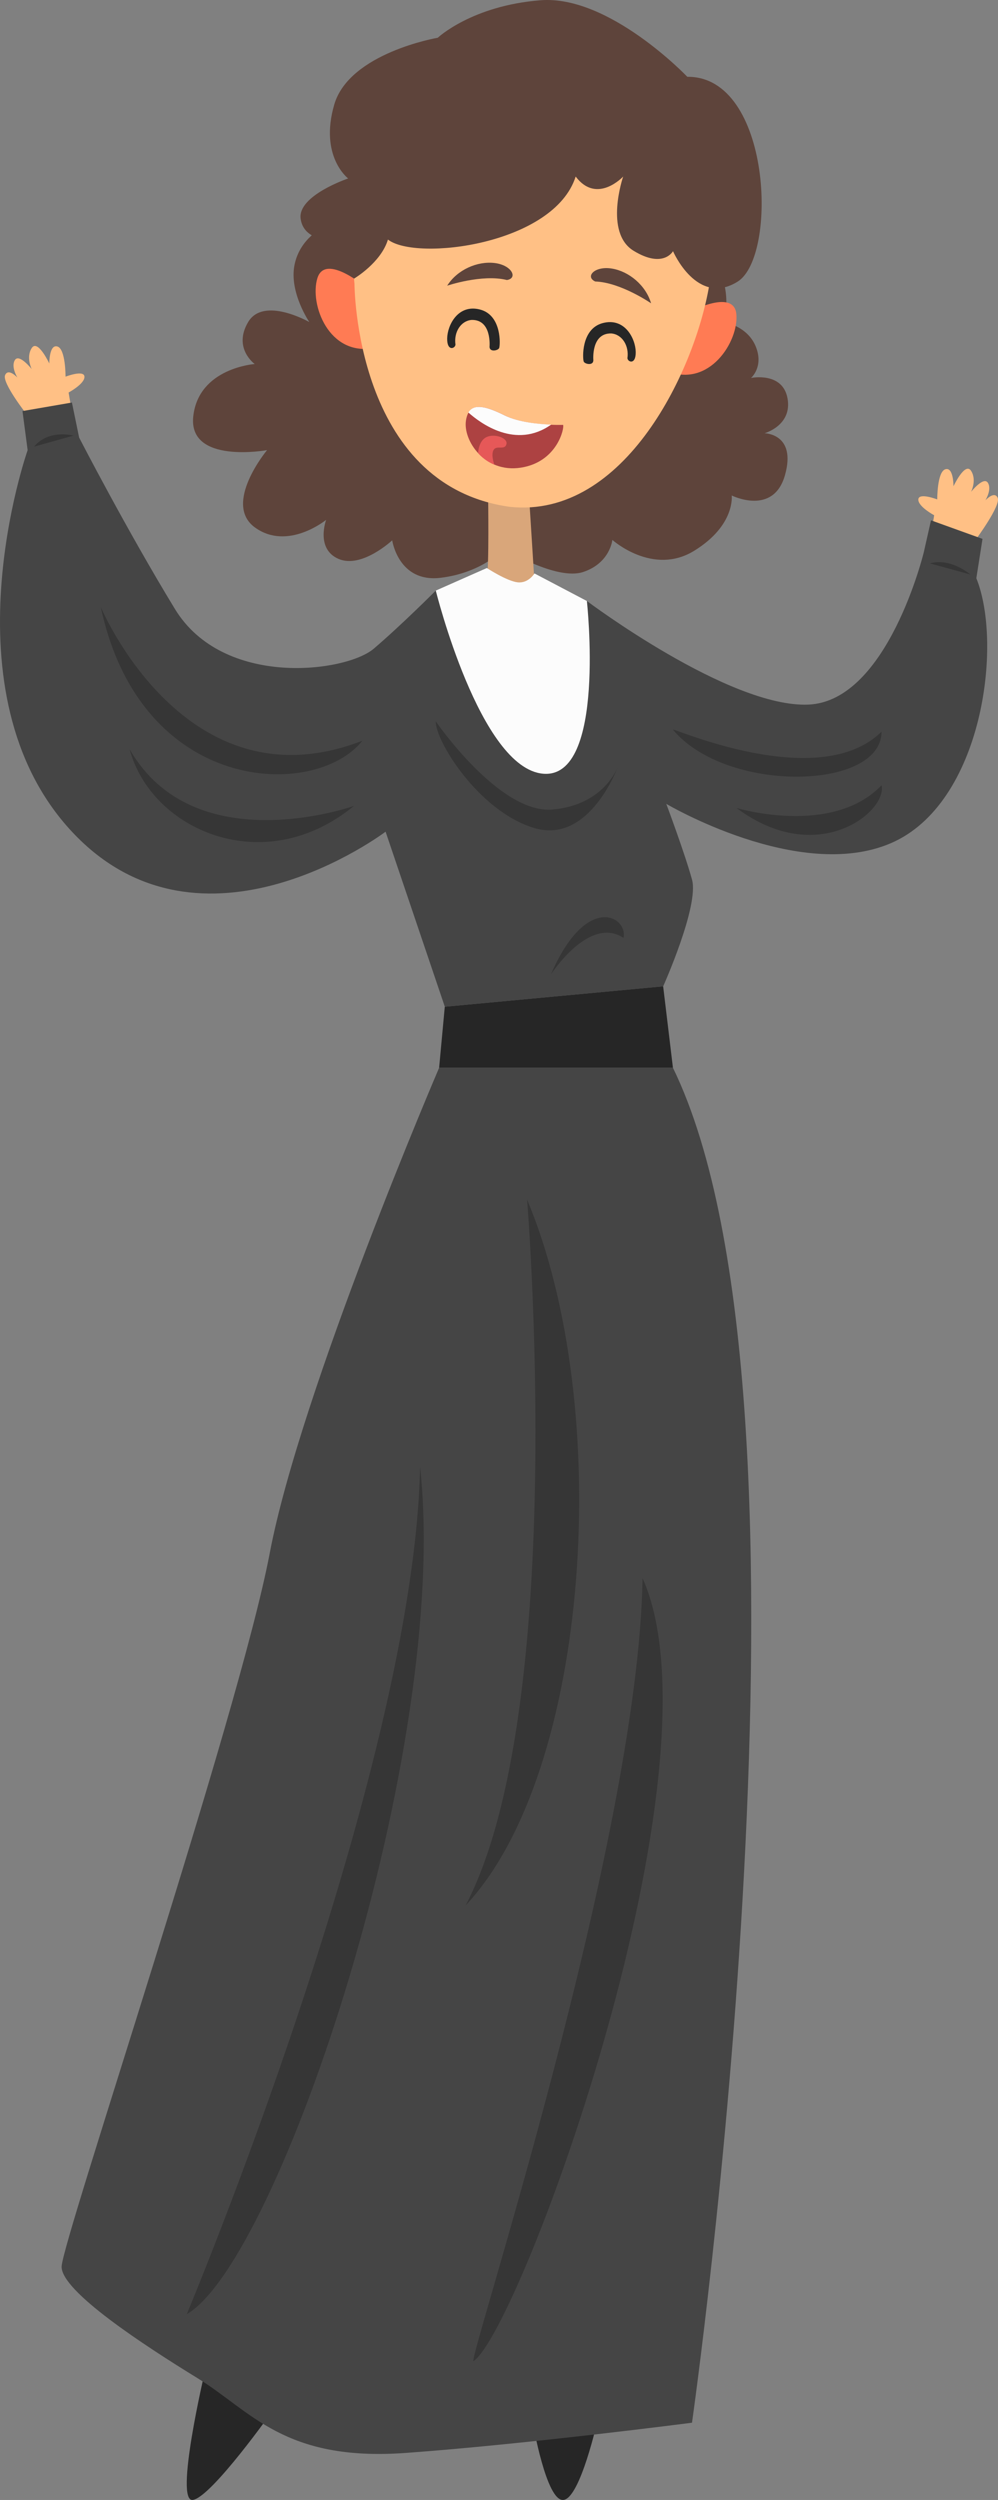 <svg id="_Слой_2" xmlns="http://www.w3.org/2000/svg" width="431.52" height="1080" viewBox="0 0 431.52 1080"><rect x="0" y="0" width="431.52" height="1080" fill="#808080" stroke="none"/><g id="Jew03_169534876"><g id="Jew03_169534876-2"><g><path d="M403.08 227.69l.84-5.09s-7.01-3.76-6.85-6.85c.17-3.09 8.18.0 8.18.0.0.0-.08-11.94 3.51-13.03 3.59-1.09 3.51 7.35 3.51 7.35.0.0 5.01-10.69 7.6-6.68 2.59 4.01.0 9.1.0 9.1.0.0 5.43-6.85 7.27-3.92 1.84 2.92-1.09 7.6-1.09 7.6.0.0 3.92-4.32 5.34-1.08 1.42 3.25-9.31 17.78-9.31 17.78l-19-5.18z" fill="#ffc085"/><path d="M30.51 174.66l-.84-5.09s7.01-3.76 6.85-6.85c-.17-3.09-8.18.0-8.18.0.0.0.08-11.94-3.51-13.03-3.59-1.09-3.51 7.35-3.51 7.35.0.0-5.01-10.69-7.6-6.68-2.59 4.01.0 9.1.0 9.1.0.0-5.43-6.85-7.27-3.92-1.84 2.92 1.09 7.6 1.09 7.6.0.0-3.92-4.32-5.34-1.08-1.42 3.25 9.27 16.86 9.27 16.86l19.04-4.26z" fill="#ffc085"/><g><path d="M88.55 1024.69s-13.36 56.67-5.12 55.28c8.24-1.39 34.96-39.25 34.96-39.25l-29.84-16.03z" fill="#262626"/><path d="M230.4 1046.73s5.79 33.79 13.14 33.26c7.35-.53 14.92-34.82 14.92-34.82l-28.06 1.56z" fill="#262626"/></g><g><path d="M140.19 97.98s-10.52 4.68-12.86 16.53 6.43 24.63 6.43 24.63c0 0-19.79-11.27-26.47.0-6.68 11.28 2.84 18.12 2.84 18.12.0.0-24.22 1.68-26.56 22.55-2.34 20.88 31.9 14.65 31.9 14.65.0.0-19.37 23.26-5.18 33.45 14.2 10.19 30.73-3.34 30.73-3.34.0.0-4.68 12.53 5.34 16.87 10.02 4.34 23.22-8.02 23.22-8.02.0.0 2.67 18.37 20.87 16.2 18.2-2.17 27.56-12.53 27.56-12.53.0.0 22.49 13.86 34.13 10.02 11.64-3.84 12.64-13.86 12.64-13.86.0.0 17.51 15.7 35.39 4.68 17.89-11.02 16.21-23.88 16.21-23.88.0.0 18.04 9.02 23.05-8.85 5.01-17.87-8.85-18.04-8.85-18.04.0.0 12.04-3.34 9.94-15.03-2.09-11.69-15.79-8.85-15.79-8.85.0.0 5.68-4.84 2-13.7s-13.7-10.44-13.7-10.44c0 0 4.01-13.14-3.67-25.65-7.68-12.51-169.19-15.52-169.19-15.52z" fill="#5e443b"/><path d="M158.72 124.51s-18.04-15.56-21.49-4.32c-3.45 11.25 4.9 33.74 24.38 30.17 19.49-3.56-2.89-25.86-2.89-25.86z" fill="#ff7b54"/><path d="M296.47 135.57s20.83-11.57 21.92.14c1.09 11.71-11.66 32.04-30.01 24.58-18.35-7.45 8.09-24.73 8.09-24.73z" fill="#ff7b54"/><path d="M211.06 214.39s.45 31.4-.56 34.52c7.35 7.01 15.37 8.24 20.6 3.01.0-.67-2.12-34.07-2.12-34.07l-17.93-3.45z" fill="#d9a67a"/><path d="M153.27 122.53s-.01 87.07 67.13 96.42c49.78 5.34 80.73-59.68 86.52-97.31 5.79-37.63-41.2-69.26-71.71-68.14-30.51 1.11-85.61 40.43-81.95 69.03z" fill="#ffc085"/><path d="M193.35 123.42s15.14-5.12 25.83-2.45c4.9-.77 2.12-6.46-5.34-7.35-7.46-.89-16.14 2.9-20.49 9.8z" fill="#5e443b"/><path d="M281.53 131.04s-13.16-9.08-24.17-9.43c-4.5-2.09-.26-6.79 7.15-5.6 7.42 1.19 14.73 7.21 17.02 15.04z" fill="#5e443b"/><path d="M211.67 149.78s1.07-11.77-7.75-11.57c-4.75.4-7.75 5.38-6.98 10.67-.12 1.7-3.68 3.09-3.59-2.69.1-5.78 4.75-14.96 14.24-12.46 9.5 2.49 8.72 15.52 8.24 16.63s-4.16 1.91-4.17-.58z" fill="#262626"/><path d="M256.56 155.62s-1.07-11.77 7.75-11.57c4.75.4 7.75 5.38 6.98 10.67.12 1.7 3.68 3.09 3.59-2.69-.1-5.78-4.75-14.96-14.25-12.46-9.5 2.49-8.72 15.52-8.24 16.63.48 1.11 4.16 1.91 4.17-.58z" fill="#262626"/><g><path d="M243.46 183.55s-15.81.56-25.05-4.01c-9.24-4.56-15.57-6.11-16.92 2.01-1.42 8.53 7.91 22.93 23.72 20.48 15.81-2.45 18.93-17.26 18.26-18.48z" fill="#ad4242"/><path d="M238.3 183.44h0c-5.42-.21-14.1-1.02-20.06-3.96-7.64-3.77-13.24-5.39-15.73-1.28 5.2 4.65 20.51 16.04 35.79 5.24z" fill="#fcfcfc"/><path d="M213.75 200.72s-1.61-4.23-.31-6.37c1.3-2.14 4.78.29 5.53-2.43.75-2.72-5.2-4.78-8.68-3.06-3.48 1.72-3.55 6.91-3.55 6.91.0.0 2.62 3.23 7.01 4.95z" fill="#e65858"/></g><path d="M153.1 120.35s11.63-6.84 14.64-16.86c12.19 9.52 71.82 2.17 81.17-27.22 9.19 12.19 20.54.0 20.54.0.0.0-8.35 24.22 4.51 32.07 12.86 7.85 17.04.17 17.04.17.0.0 10.35 24.05 27.89 13.19 17.54-10.86 14.7-88.85-21.71-88.52.0.0-33.74-35.41-63.47-33.07-29.73 2.34-44.43 16.2-44.43 16.2.0.0-38.25 6.51-44.76 28.89s6.01 31.9 6.01 31.9c0 0-21.88 7.35-20.54 17.37 1.34 10.02 14.36 9.35 14.36 9.35l8.74 16.53z" fill="#5e443b"/></g><path d="M188.43 255.14s-14.81 14.86-26.83 25.1c-12.03 10.24-65.02 17.15-85.96-17.15-20.93-34.29-41.42-74.05-41.42-74.05l-3.12-15.15-21.38 3.69 2.23 16.89s-36.97 104.7 19.15 164.82c56.12 60.13 135.62.0 135.62.0l25.61 75.61 94.42-8.8s15.59-34.75 12.47-46.1c-3.12-11.35-11.13-32.73-11.13-32.73.0.0 57.45 34.01 97.09 17 39.64-17 48.55-85.89 36.97-114.47l2.67-17-22.27-8.02-3.12 13.81s-15.59 64.35-49.88 65.8c-34.29 1.45-95.79-44.76-95.79-44.76l-65.33-4.5z" fill="#454545"/><path d="M188.43 255.14s19.04 76.77 46.43 79.11c27.39 2.34 18.9-74.61 18.9-74.61l-22.66-11.91s-2.59 4.34-7.26 3.84-13.34-6.18-13.34-6.18l-22.07 9.75z" fill="#fcfcfc"/><path d="M192.32 434.91 189.87 461.29H290.97L286.74 426.1 192.32 434.91z" fill="#262626"/><path d="M189.87 461.29s-59.9 139.4-73.26 209.77c-13.36 70.37-89.97 297.51-89.97 308.2s35.63 33.91 58.79 48.13c23.16 14.22 37.41 36.1 89.97 32.29 52.55-3.81 123.81-13.06 123.81-13.06.0.0 62.8-439.7-8.24-585.33h-101.1z" fill="#454545"/></g><path d="M188.43 311.64s27.5 40.08 50.44 38.08c22.94-2 28.5-19 28.5-19 0 0-12.2 34.15-36.27 27.02-24.08-7.13-43-37.86-42.67-46.1z" fill="#363636"/><path d="M80.75 999.75s98.22-234.18 100.89-366.1c13.36 122.03-61.04 342.94-100.89 366.1z" fill="#363636"/><path d="M204.79 1020.01c-3.53 2.5 71.26-224.25 73.04-338.26 36.52 81.74-52.55 323.79-73.04 338.26z" fill="#363636"/><path d="M238.2 420.98s16.48-25.61 31.4-15.81c2-9.13-16.03-19.82-31.4 15.81z" fill="#363636"/><path d="M43.57 262.21s36.52 87.5 113.12 57.78c-20.22 25.5-95.76 23.72-113.12-57.78z" fill="#363636"/><path d="M153.03 348.16s-68.93 24.5-96.99-24.5c9.35 35.05 58.21 56.41 96.99 24.5z" fill="#363636"/><path d="M290.97 315.21c-1.15-1.38 63.02 27.61 90.19.89.0 25.39-67.25 26.72-90.19-.89z" fill="#363636"/><path d="M318.45 349.05s41.33 12.47 62.71-9.8c2.67 11.13-27.44 36.08-62.71 9.8z" fill="#363636"/><path d="M402.09 243.39l17.48 4.79s-8.46-7.35-17.48-4.79z" fill="#363636"/><path d="M14.73 192.95l17.04-4.76s-10.69-2.92-17.04 4.76z" fill="#363636"/><path d="M227.9 518.21s18.09 219.65-26.56 304.94c54.17-57.68 64.22-215.46 26.56-304.94z" fill="#363636"/></g></g></svg>